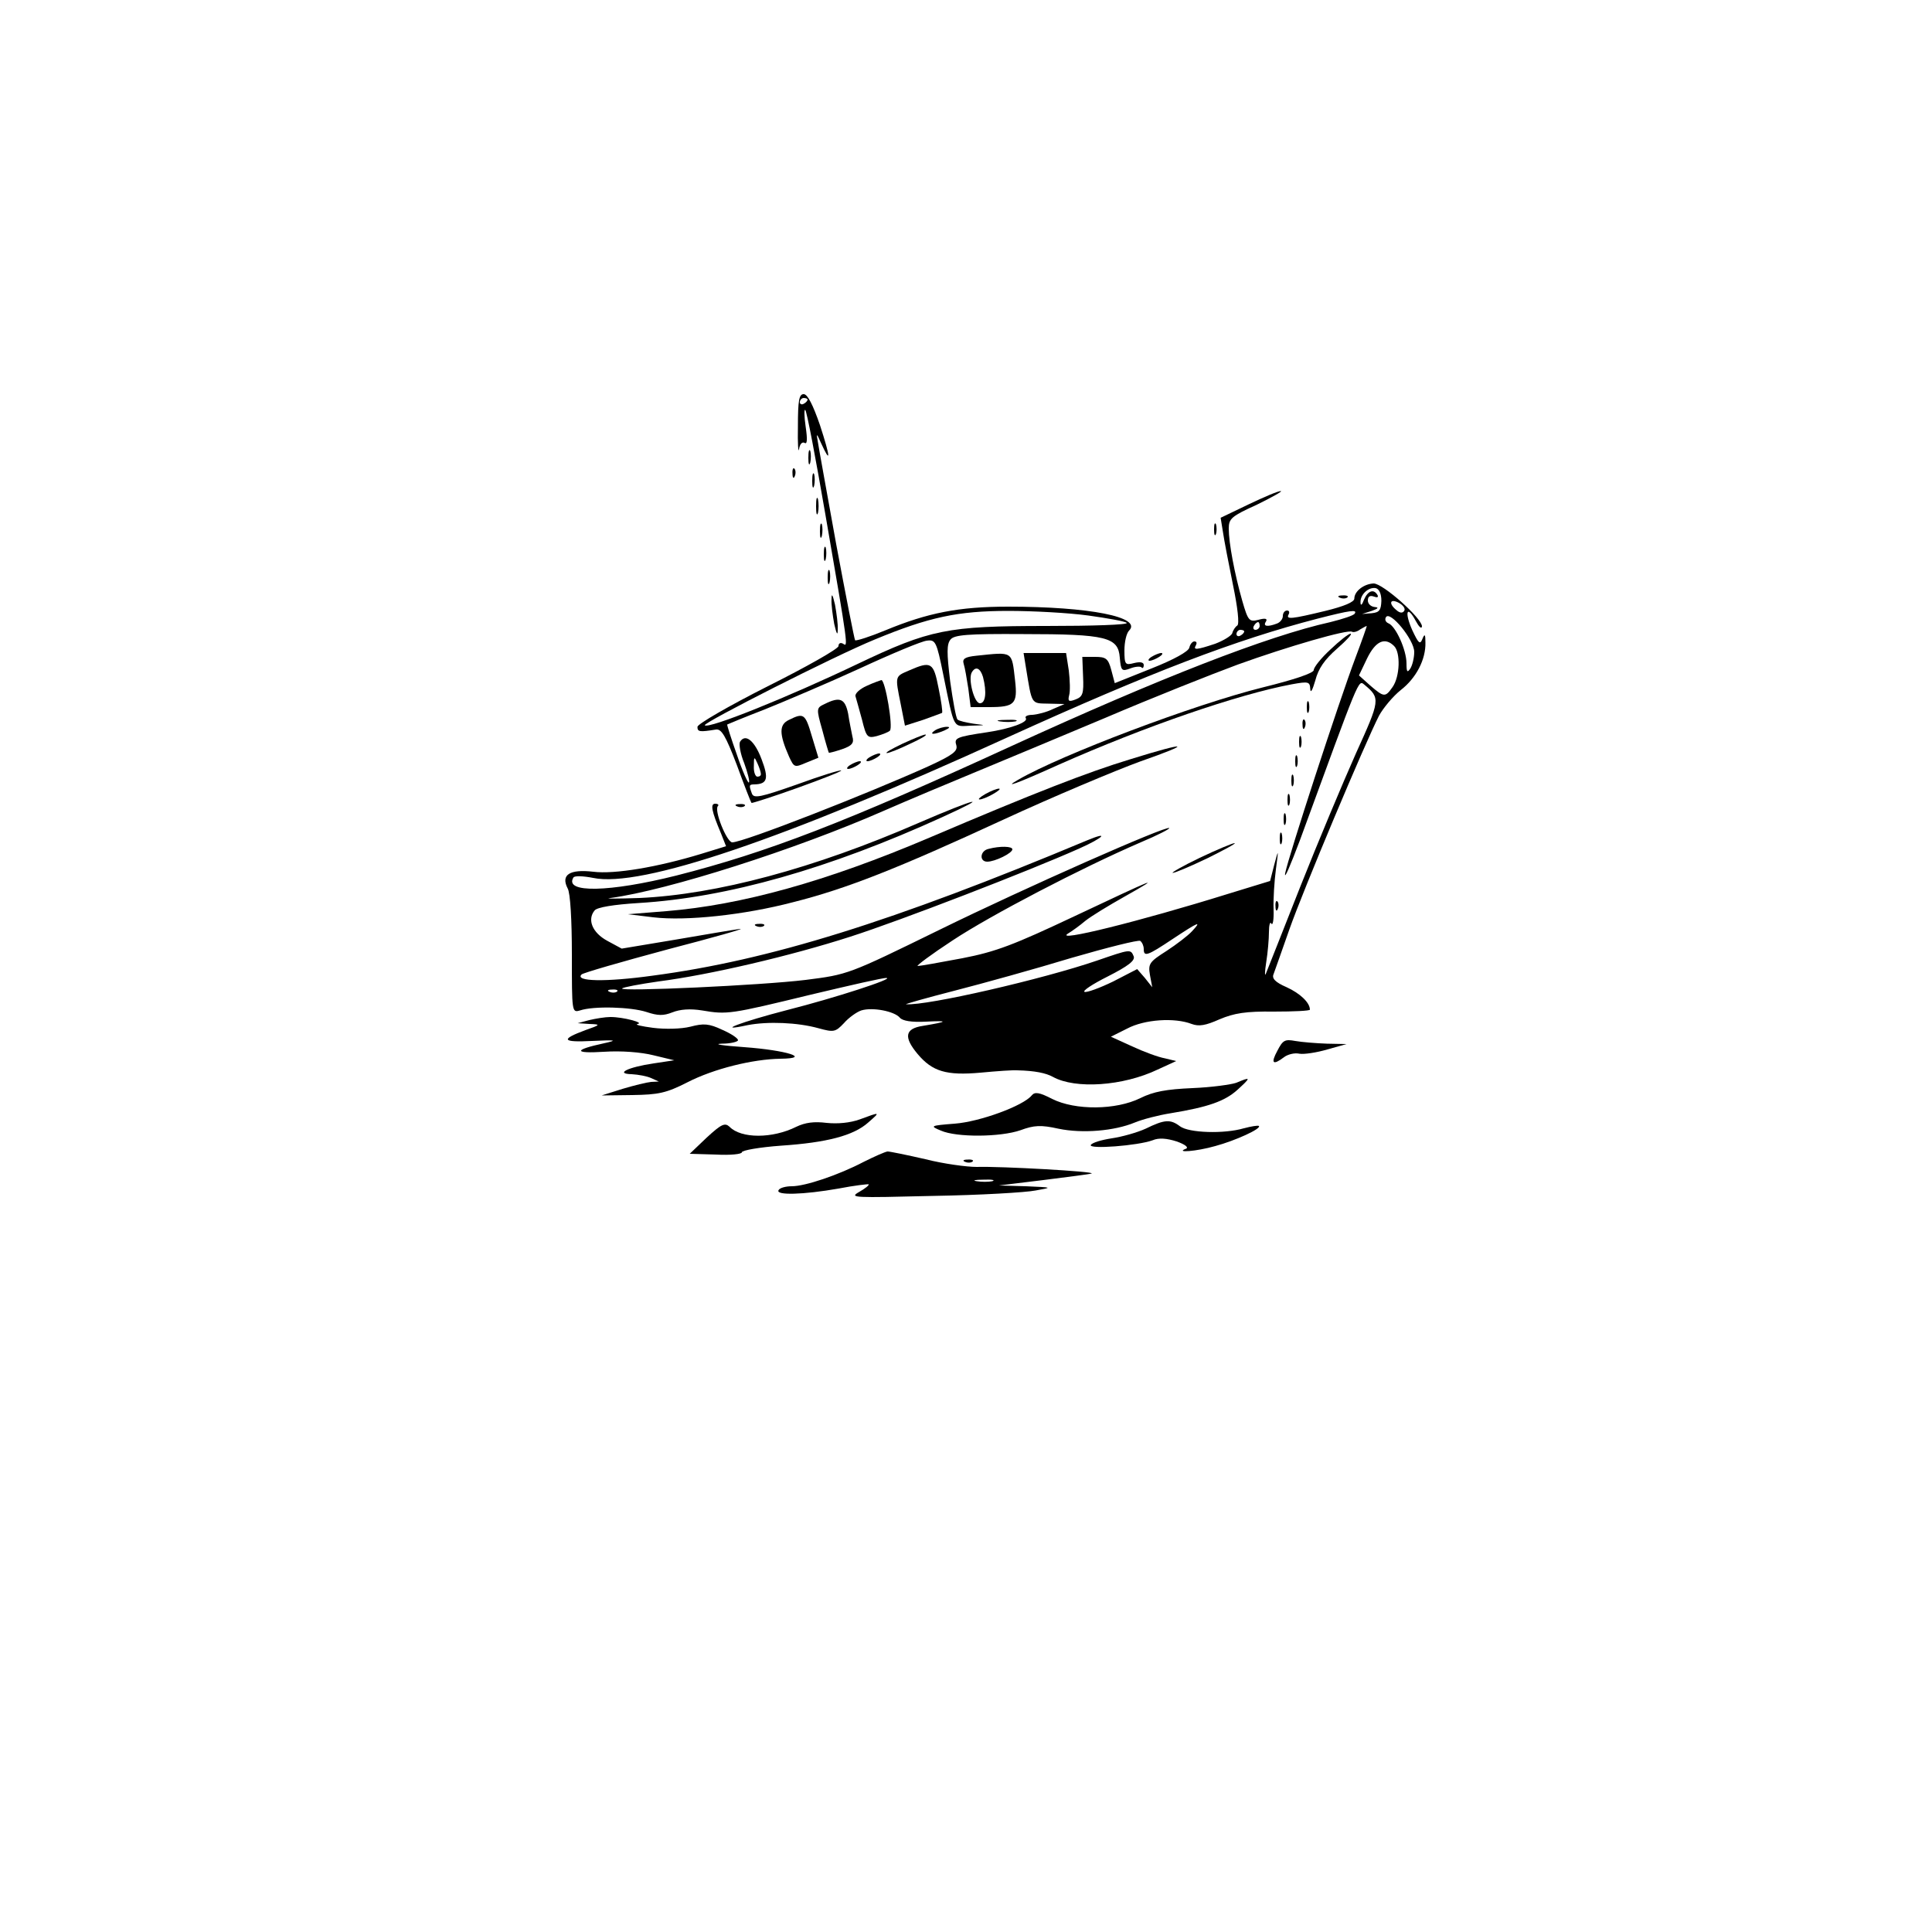 <?xml version="1.0" standalone="no"?>
<!DOCTYPE svg PUBLIC "-//W3C//DTD SVG 20010904//EN"
 "http://www.w3.org/TR/2001/REC-SVG-20010904/DTD/svg10.dtd">
<svg version="1.0" xmlns="http://www.w3.org/2000/svg"
 width="500pt" height="500pt" viewBox="0 0 500 500"
 preserveAspectRatio="xMidYMid meet">

<g transform="translate(0,500) scale(0.1,-0.1)"
fill="#000000" stroke="none">
<path d="M2065 3897 c-1 -45 1 -72 3 -59 2 13 8 19 14 16 7 -5 8 8 3 42 -4 27
-4 46 -1 43 4 -3 27 -125 52 -270 60 -347 59 -344 46 -335 -7 4 -12 1 -12 -6
0 -7 -83 -54 -183 -104 -103 -52 -182 -98 -182 -105 0 -13 5 -14 48 -7 14 2
25 -16 54 -92 19 -52 36 -96 38 -98 1 -1 55 16 119 39 64 23 115 43 113 45 -2
2 -54 -14 -114 -36 -94 -33 -112 -37 -117 -24 -8 22 -8 24 7 24 33 1 37 15 18
65 -18 48 -42 68 -56 45 -3 -6 1 -31 11 -55 9 -25 15 -48 12 -50 -2 -3 -17 30
-31 72 -15 42 -26 77 -25 78 2 1 45 19 97 39 52 21 163 68 246 106 82 38 161
71 174 72 22 3 25 -3 42 -87 30 -146 24 -135 72 -133 40 1 40 1 7 5 -19 3 -38
7 -42 11 -4 4 -12 49 -19 99 -9 74 -9 96 1 108 10 12 43 15 189 14 215 0 245
-8 249 -61 3 -34 5 -36 27 -28 12 5 26 6 29 3 3 -4 6 -1 6 6 0 7 -9 9 -25 5
-23 -6 -25 -4 -25 33 0 21 5 44 12 51 35 35 -103 62 -313 62 -128 0 -208 -16
-317 -61 -41 -17 -76 -28 -79 -26 -2 3 -24 115 -49 249 -24 133 -46 254 -48
268 -4 20 -2 18 9 -7 26 -57 24 -36 -3 47 -18 52 -32 80 -42 80 -12 0 -15 -16
-15 -83z m25 69 c0 -3 -4 -8 -10 -11 -5 -3 -10 -1 -10 4 0 6 5 11 10 11 6 0
10 -2 10 -4z m727 -559 c50 -7 95 -15 99 -19 4 -5 -89 -8 -208 -8 -257 0 -301
-9 -488 -98 -180 -86 -386 -169 -396 -159 -6 6 337 180 440 222 140 58 215 74
346 74 63 0 156 -5 207 -12z m-848 -409 c1 -5 -3 -8 -9 -8 -5 0 -10 12 -9 28
0 24 1 25 9 7 5 -11 9 -23 9 -27z"/>
<path d="M2092 3815 c0 -16 2 -22 5 -12 2 9 2 23 0 30 -3 6 -5 -1 -5 -18z"/>
<path d="M2051 3774 c0 -11 3 -14 6 -6 3 7 2 16 -1 19 -3 4 -6 -2 -5 -13z"/>
<path d="M2102 3755 c0 -16 2 -22 5 -12 2 9 2 23 0 30 -3 6 -5 -1 -5 -18z"/>
<path d="M3232 3695 l-73 -35 6 -37 c3 -21 15 -83 26 -137 12 -58 17 -101 11
-105 -5 -3 -11 -12 -13 -20 -3 -7 -23 -19 -44 -27 -48 -16 -58 -17 -50 -4 3 6
2 10 -4 10 -5 0 -11 -7 -13 -16 -2 -10 -40 -31 -98 -54 l-95 -38 -9 34 c-8 30
-14 34 -42 34 l-33 0 2 -51 c2 -44 -1 -52 -19 -59 -18 -7 -21 -5 -17 11 3 10
2 39 -1 64 l-7 45 -55 0 -55 0 6 -37 c16 -98 13 -93 58 -94 l42 -1 -30 -13
c-16 -8 -40 -14 -53 -15 -13 0 -21 -4 -17 -9 6 -10 -40 -27 -100 -36 -81 -12
-86 -15 -80 -34 4 -15 -9 -25 -72 -54 -162 -73 -479 -197 -508 -197 -14 0 -48
84 -37 94 3 3 0 6 -7 6 -13 0 -10 -18 15 -77 l13 -33 -65 -20 c-112 -34 -223
-53 -279 -46 -61 7 -84 -8 -66 -43 7 -11 11 -83 11 -171 0 -150 0 -151 21
-145 36 12 132 9 172 -4 30 -10 44 -10 67 -1 20 8 46 10 77 5 65 -11 72 -10
282 41 101 24 188 44 195 43 22 -1 -131 -51 -257 -83 -120 -31 -190 -58 -102
-39 52 10 129 7 183 -8 40 -11 44 -10 66 13 12 14 33 29 45 33 29 9 86 -2 100
-19 7 -8 30 -12 68 -10 59 3 57 0 -9 -11 -46 -7 -50 -29 -13 -73 38 -45 74
-56 163 -48 42 4 85 7 95 6 45 -1 74 -7 92 -17 58 -32 181 -24 271 19 l48 22
-29 7 c-17 3 -55 17 -85 31 l-55 25 42 21 c45 24 123 29 167 12 19 -7 36 -4
72 12 38 16 68 21 141 20 51 0 93 2 93 5 0 18 -25 42 -60 58 -30 13 -39 23
-34 34 3 9 22 61 41 116 35 100 196 483 232 553 11 20 36 50 56 66 40 31 65
79 64 123 0 22 -2 24 -8 9 -6 -15 -10 -11 -26 23 -21 47 -14 67 9 24 8 -15 15
-22 16 -14 0 21 -101 111 -125 111 -25 -1 -50 -20 -50 -39 0 -9 -26 -20 -75
-32 -87 -21 -103 -23 -95 -9 3 6 1 10 -4 10 -6 0 -11 -6 -11 -14 0 -8 -7 -17
-16 -20 -24 -9 -36 -7 -28 5 5 8 -1 10 -19 5 -24 -6 -27 -3 -42 49 -20 70 -35
150 -35 187 0 26 7 32 73 62 39 19 67 35 62 35 -6 1 -43 -15 -83 -34z m343
-250 c-1 -24 -5 -30 -25 -32 l-25 -2 25 8 c17 6 19 9 8 10 -10 1 -18 8 -18 17
0 10 5 14 16 10 8 -3 12 -2 9 4 -10 17 -25 11 -35 -12 -5 -14 -9 -17 -9 -7 -1
20 20 40 39 37 9 -2 15 -14 15 -33z m59 -26 c-4 -6 -11 -6 -20 2 -21 17 -17
31 6 19 11 -6 18 -15 14 -21z m-128 -7 c-3 -5 -31 -14 -63 -22 -162 -36 -442
-145 -828 -322 -427 -196 -629 -274 -865 -334 -172 -43 -291 -46 -266 -5 3 5
25 4 51 -1 123 -26 490 98 1071 363 374 170 592 253 804 308 86 22 103 24 96
13z m154 -99 c0 -16 -5 -35 -10 -43 -8 -12 -10 -9 -10 13 0 35 -28 97 -47 104
-7 3 -10 10 -6 16 11 17 73 -59 73 -90z m-400 67 c0 -5 -5 -10 -11 -10 -5 0
-7 5 -4 10 3 6 8 10 11 10 2 0 4 -4 4 -10z m248 -82 c-44 -117 -174 -516 -182
-558 -3 -19 13 19 38 85 156 426 151 416 167 403 42 -35 41 -39 -22 -178 -33
-74 -98 -229 -144 -345 -45 -115 -86 -217 -89 -225 -3 -8 -3 5 1 30 4 25 7 60
7 78 0 18 3 28 6 22 4 -7 7 10 6 37 -1 26 2 73 6 103 7 53 7 54 -4 13 l-11
-43 -111 -34 c-225 -70 -450 -126 -412 -102 10 6 31 21 45 33 15 12 61 40 102
63 101 57 82 49 -132 -52 -155 -73 -201 -91 -289 -108 -58 -11 -109 -20 -115
-20 -5 0 35 30 90 66 98 65 334 188 487 254 43 18 76 35 74 37 -7 7 -372 -154
-596 -264 -235 -115 -235 -115 -345 -129 -114 -14 -484 -31 -475 -22 3 3 45
11 94 18 132 17 342 66 497 116 128 41 462 170 592 228 63 28 80 46 20 21
-504 -211 -822 -310 -1124 -350 -123 -17 -202 -15 -184 3 3 4 104 33 223 65
119 31 204 55 187 53 -16 -2 -92 -15 -168 -28 l-138 -23 -37 20 c-39 21 -53
55 -33 79 7 8 49 15 114 19 230 14 493 89 785 222 132 60 89 50 -59 -14 -273
-119 -525 -186 -724 -195 -60 -2 -94 -2 -75 0 148 20 478 125 708 226 64 28
169 72 232 98 63 26 216 90 340 142 124 53 278 114 343 138 130 47 286 92 296
85 4 -2 13 0 21 6 8 5 16 9 17 9 1 0 -12 -37 -29 -82z m-288 68 c0 -3 -4 -8
-10 -11 -5 -3 -10 -1 -10 4 0 6 5 11 10 11 6 0 10 -2 10 -4z m388 -38 c17 -17
15 -79 -4 -106 -19 -27 -22 -27 -58 4 l-29 26 21 44 c22 45 46 56 70 32z
m-523 -738 c-10 -11 -40 -34 -66 -51 -44 -28 -48 -33 -43 -62 l6 -32 -19 24
-20 23 -62 -32 c-35 -17 -68 -29 -74 -27 -7 2 20 20 60 40 53 27 71 41 67 52
-8 19 -8 19 -95 -11 -140 -48 -439 -117 -494 -113 -5 0 51 16 125 35 74 19
211 57 303 85 93 27 173 47 178 44 5 -4 9 -13 9 -21 0 -21 9 -18 75 26 68 45
76 48 50 20z m-1488 -156 c-3 -3 -12 -4 -19 -1 -8 3 -5 6 6 6 11 1 17 -2 13
-5z"/>
<path d="M3443 3319 c-24 -22 -43 -46 -43 -53 0 -8 -51 -25 -132 -45 -177 -44
-521 -174 -633 -239 -40 -23 -6 -11 105 39 223 99 464 182 603 208 44 8 47 7
48 -13 1 -11 6 -1 13 23 8 31 24 54 56 82 25 22 41 39 35 39 -5 0 -29 -19 -52
-41z"/>
<path d="M3382 3170 c0 -14 2 -19 5 -12 2 6 2 18 0 25 -3 6 -5 1 -5 -13z"/>
<path d="M3371 3124 c0 -11 3 -14 6 -6 3 7 2 16 -1 19 -3 4 -6 -2 -5 -13z"/>
<path d="M3362 3080 c0 -14 2 -19 5 -12 2 6 2 18 0 25 -3 6 -5 1 -5 -13z"/>
<path d="M2925 3035 c-109 -33 -248 -87 -520 -203 -268 -114 -486 -174 -680
-190 l-100 -8 66 -8 c85 -10 235 6 361 39 139 35 270 87 543 213 132 61 292
128 355 151 140 49 126 53 -25 6z"/>
<path d="M3352 3030 c0 -14 2 -19 5 -12 2 6 2 18 0 25 -3 6 -5 1 -5 -13z"/>
<path d="M3342 2980 c0 -14 2 -19 5 -12 2 6 2 18 0 25 -3 6 -5 1 -5 -13z"/>
<path d="M2550 2945 c-14 -8 -20 -14 -15 -14 6 0 21 6 35 14 14 8 21 14 15 14
-5 0 -21 -6 -35 -14z"/>
<path d="M3332 2930 c0 -14 2 -19 5 -12 2 6 2 18 0 25 -3 6 -5 1 -5 -13z"/>
<path d="M3322 2880 c0 -14 2 -19 5 -12 2 6 2 18 0 25 -3 6 -5 1 -5 -13z"/>
<path d="M3312 2830 c0 -14 2 -19 5 -12 2 6 2 18 0 25 -3 6 -5 1 -5 -13z"/>
<path d="M3105 2780 c-44 -21 -75 -39 -70 -39 6 0 46 17 90 38 44 22 76 39 70
39 -5 0 -46 -17 -90 -38z"/>
<path d="M2558 2803 c-22 -5 -24 -33 -3 -33 20 0 65 22 65 32 0 8 -32 9 -62 1z"/>
<path d="M3301 2654 c0 -11 3 -14 6 -6 3 7 2 16 -1 19 -3 4 -6 -2 -5 -13z"/>
<path d="M1958 2603 c7 -3 16 -2 19 1 4 3 -2 6 -13 5 -11 0 -14 -3 -6 -6z"/>
<path d="M2112 3690 c0 -19 2 -27 5 -17 2 9 2 25 0 35 -3 9 -5 1 -5 -18z"/>
<path d="M2122 3625 c0 -16 2 -22 5 -12 2 9 2 23 0 30 -3 6 -5 -1 -5 -18z"/>
<path d="M3142 3630 c0 -14 2 -19 5 -12 2 6 2 18 0 25 -3 6 -5 1 -5 -13z"/>
<path d="M2132 3565 c0 -16 2 -22 5 -12 2 9 2 23 0 30 -3 6 -5 -1 -5 -18z"/>
<path d="M2142 3505 c0 -16 2 -22 5 -12 2 9 2 23 0 30 -3 6 -5 -1 -5 -18z"/>
<path d="M2152 3450 c-1 -14 3 -43 7 -65 6 -26 9 -31 9 -15 1 14 -3 43 -7 65
-6 26 -9 31 -9 15z"/>
<path d="M3468 3453 c7 -3 16 -2 19 1 4 3 -2 6 -13 5 -11 0 -14 -3 -6 -6z"/>
<path d="M2527 3303 c-30 -3 -37 -8 -33 -21 3 -9 8 -38 12 -64 l6 -48 47 0
c67 0 75 8 68 69 -9 77 -4 74 -100 64z m17 -55 c10 -39 7 -68 -8 -68 -15 0
-31 63 -21 80 10 17 22 11 29 -12z"/>
<path d="M2980 3300 c-8 -5 -10 -10 -5 -10 6 0 17 5 25 10 8 5 11 10 5 10 -5
0 -17 -5 -25 -10z"/>
<path d="M2353 3265 c-37 -16 -37 -13 -22 -87 l11 -56 47 15 c25 9 47 17 49
18 2 2 -2 30 -9 64 -13 67 -19 71 -76 46z"/>
<path d="M2243 3225 c-18 -8 -31 -20 -29 -27 2 -7 10 -35 17 -61 11 -45 14
-48 38 -42 14 4 30 10 34 14 9 9 -12 131 -22 131 -3 -1 -21 -7 -38 -15z"/>
<path d="M2134 3178 c-21 -10 -22 -11 -6 -67 8 -31 16 -57 17 -59 1 -1 16 3
34 9 26 9 32 16 27 33 -2 11 -8 38 -11 59 -8 39 -21 45 -61 25z"/>
<path d="M2042 3137 c-26 -12 -26 -36 0 -95 13 -28 14 -29 44 -16 l32 13 -17
56 c-17 58 -21 61 -59 42z"/>
<path d="M2588 3133 c12 -2 30 -2 40 0 9 3 -1 5 -23 4 -22 0 -30 -2 -17 -4z"/>
<path d="M2420 3110 c-18 -12 -2 -12 25 0 13 6 15 9 5 9 -8 0 -22 -4 -30 -9z"/>
<path d="M2335 3075 c-27 -13 -45 -23 -40 -24 6 0 33 11 60 24 28 13 46 23 40
24 -5 0 -32 -11 -60 -24z"/>
<path d="M2250 3040 c-8 -5 -10 -10 -5 -10 6 0 17 5 25 10 8 5 11 10 5 10 -5
0 -17 -5 -25 -10z"/>
<path d="M2200 3020 c-8 -5 -10 -10 -5 -10 6 0 17 5 25 10 8 5 11 10 5 10 -5
0 -17 -5 -25 -10z"/>
<path d="M1908 2913 c7 -3 16 -2 19 1 4 3 -2 6 -13 5 -11 0 -14 -3 -6 -6z"/>
<path d="M1525 2360 l-30 -8 30 -2 c30 -1 30 -2 -10 -16 -65 -24 -61 -32 17
-28 63 3 67 2 31 -6 -79 -17 -79 -27 0 -22 45 3 96 -1 128 -9 l54 -13 -53 -8
c-68 -10 -101 -27 -57 -28 17 -1 39 -5 50 -10 l20 -9 -20 -1 c-11 -1 -44 -9
-74 -18 l-54 -17 79 1 c68 1 88 5 143 33 68 35 169 60 241 61 82 1 16 22 -94
30 -56 4 -82 8 -58 9 23 0 42 5 42 9 0 5 -18 17 -41 27 -34 16 -48 17 -82 8
-24 -6 -65 -7 -97 -3 -30 4 -48 8 -40 10 19 3 -37 18 -70 18 -14 0 -38 -4 -55
-8z"/>
<path d="M3306 2281 c-18 -33 -12 -39 17 -17 9 7 27 12 40 9 12 -2 45 3 72 11
l50 14 -51 1 c-28 1 -65 4 -82 7 -27 5 -32 2 -46 -25z"/>
<path d="M3200 2198 c-14 -5 -65 -12 -114 -14 -68 -3 -101 -9 -135 -26 -63
-31 -168 -32 -228 -2 -33 17 -45 19 -53 9 -22 -27 -134 -68 -199 -73 -64 -5
-65 -6 -36 -18 41 -18 154 -17 206 1 35 13 53 14 98 4 62 -13 145 -6 198 16
19 8 61 19 93 24 97 16 140 31 173 61 35 32 35 34 -3 18z"/>
<path d="M2225 2103 c-25 -9 -57 -12 -86 -9 -32 4 -55 1 -78 -10 -62 -31 -143
-31 -173 0 -12 11 -21 7 -59 -28 l-44 -42 68 -2 c37 -2 67 1 67 6 0 5 46 13
101 17 119 8 188 26 226 60 32 28 32 28 -22 8z"/>
<path d="M2965 2079 c-22 -10 -61 -21 -88 -25 -26 -4 -50 -11 -54 -17 -7 -12
122 -2 160 12 16 7 37 5 62 -3 23 -8 32 -16 24 -19 -29 -11 27 -7 76 7 52 14
120 45 113 52 -2 2 -20 -1 -39 -6 -51 -15 -142 -12 -165 5 -25 19 -40 18 -89
-6z"/>
<path d="M2235 1993 c-65 -34 -151 -63 -186 -63 -15 0 -31 -4 -34 -10 -9 -14
64 -12 155 4 41 8 77 12 78 11 2 -2 -9 -11 -25 -20 -26 -15 -14 -15 192 -10
121 2 240 9 265 14 45 8 45 8 -25 11 l-70 2 115 14 c63 8 119 15 125 17 13 5
-236 19 -297 17 -26 0 -86 8 -133 20 -48 11 -92 20 -98 20 -7 -1 -34 -13 -62
-27z m333 -50 c-10 -2 -28 -2 -40 0 -13 2 -5 4 17 4 22 1 32 -1 23 -4z"/>
<path d="M2498 1993 c7 -3 16 -2 19 1 4 3 -2 6 -13 5 -11 0 -14 -3 -6 -6z"/>
</g>
</svg>
